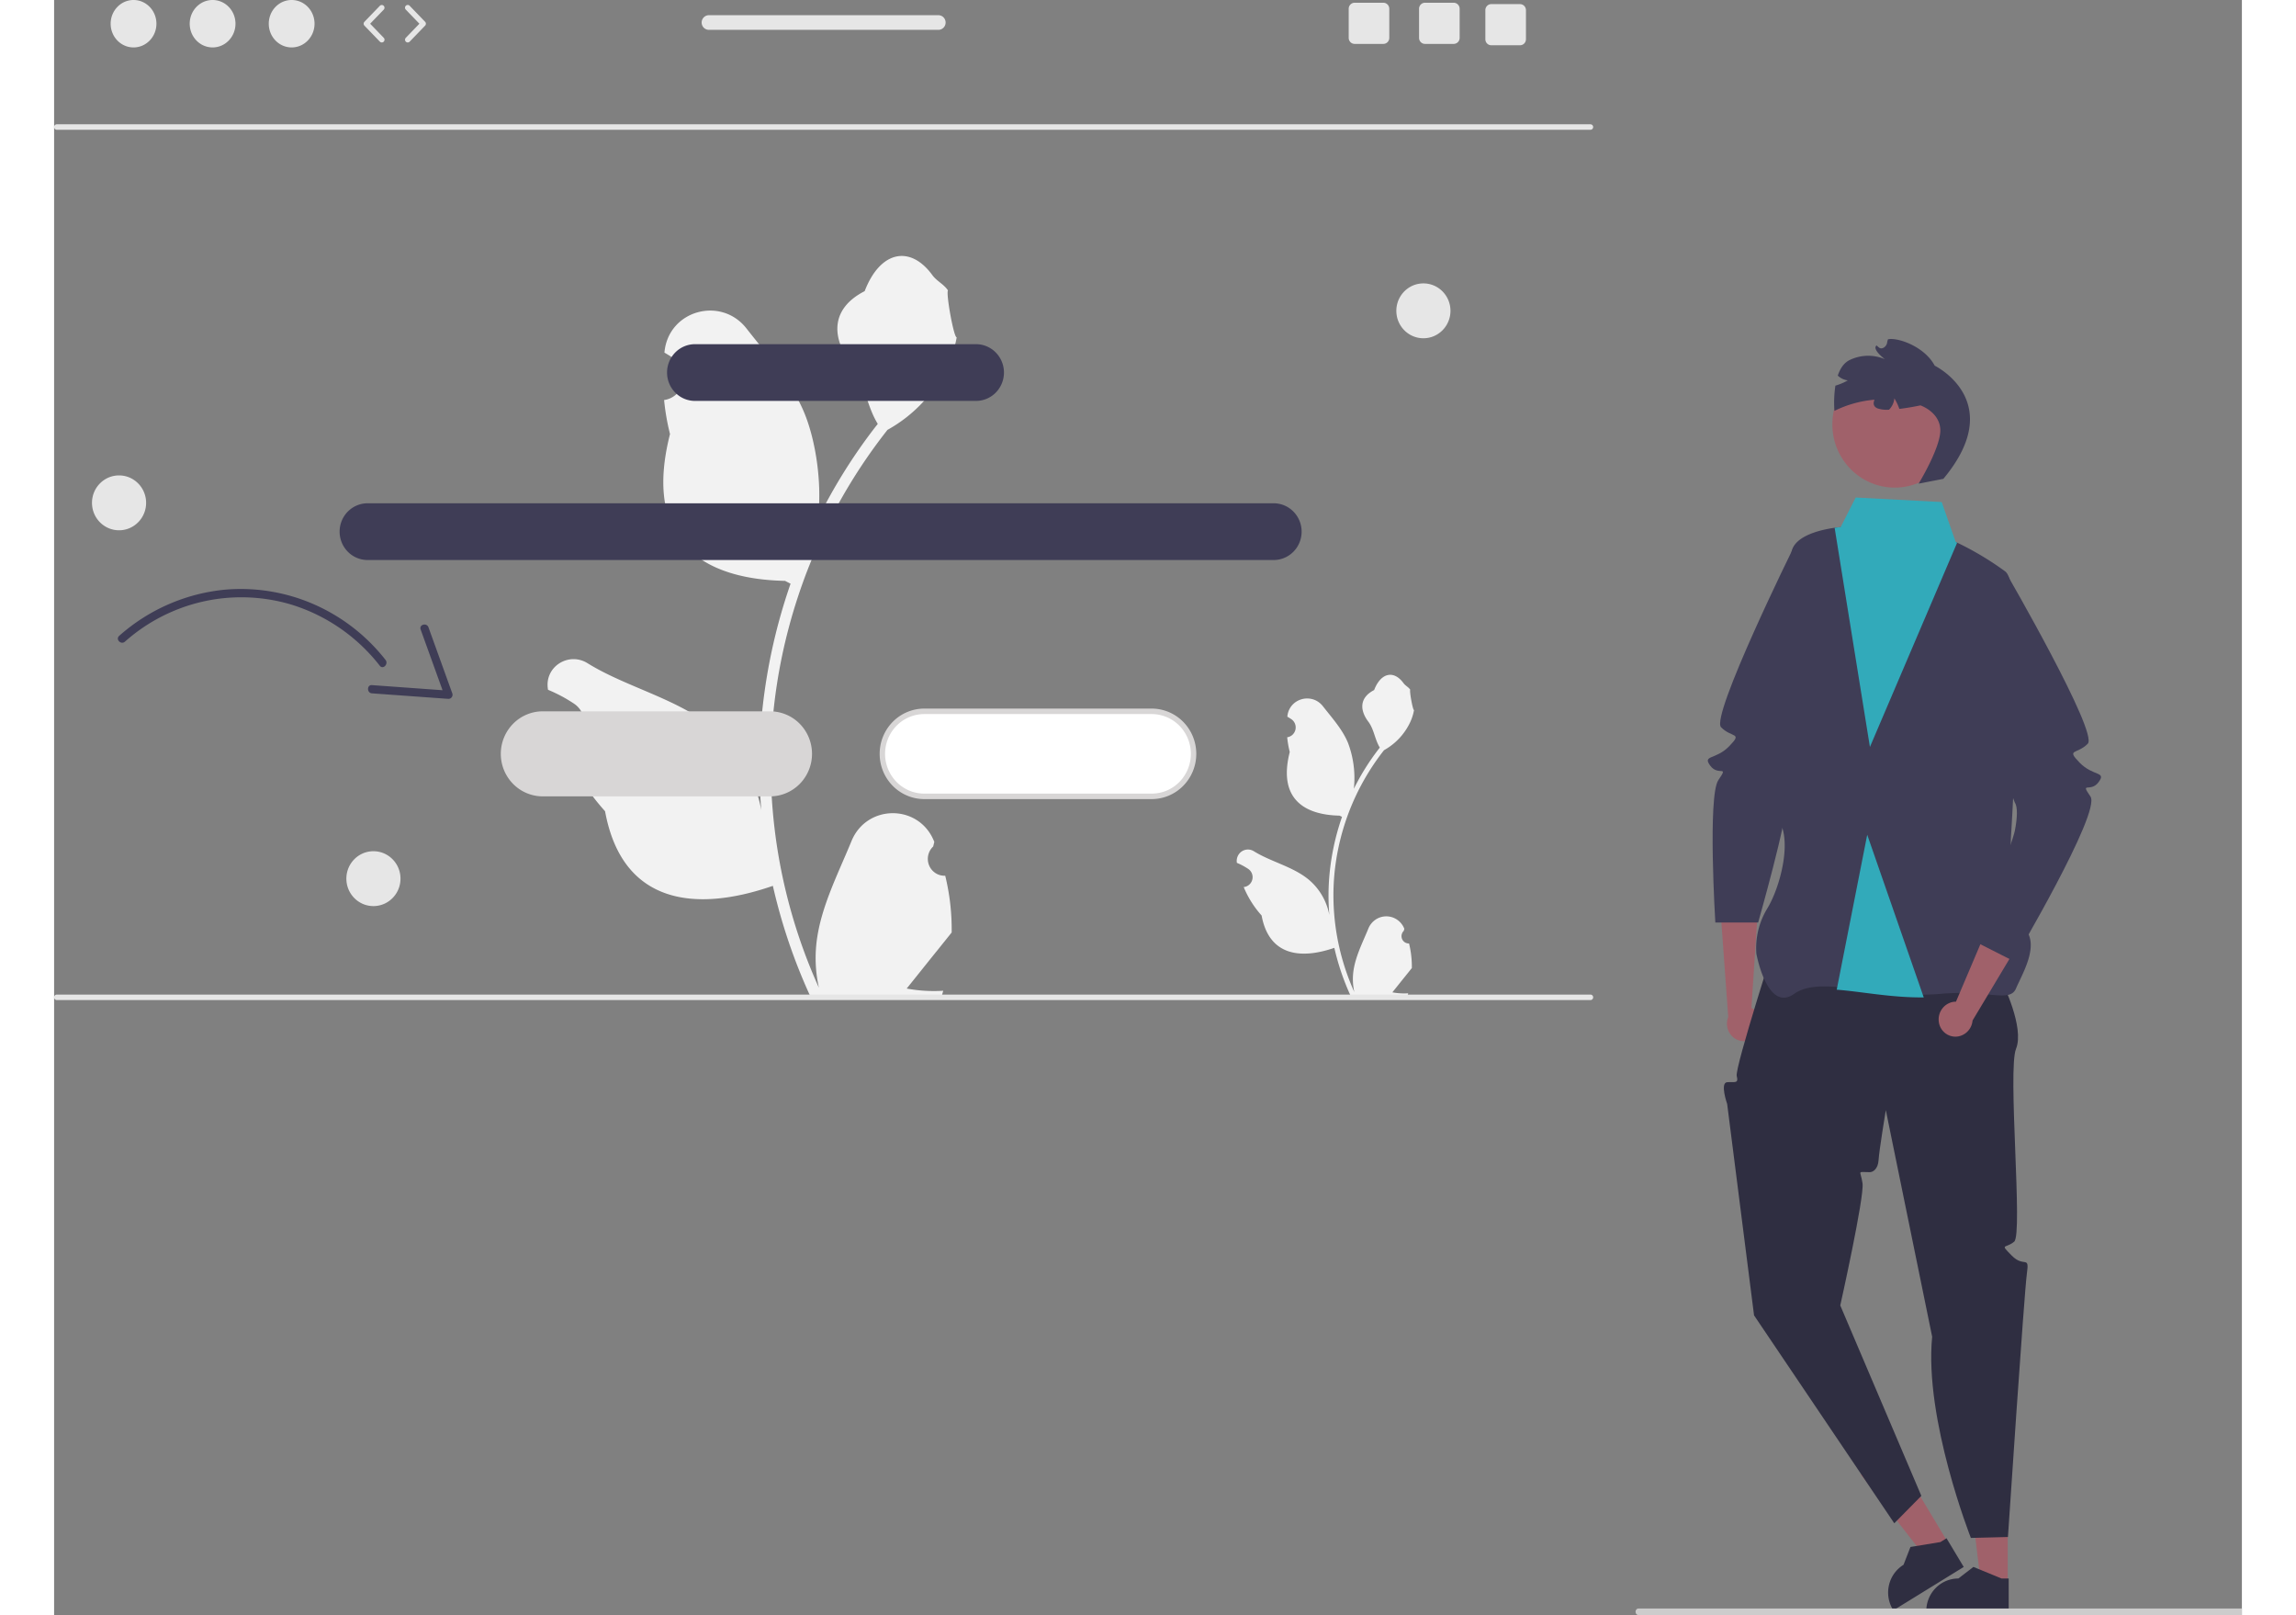<svg xmlns="http://www.w3.org/2000/svg" width="775" height="545" fill="none" viewBox="0 0 542 400">
  <rect x="0" y="0" width="542" height="400" fill="#808080" stroke="none"/>
  <g clip-path="url(#a)">
    <path fill="#F2F2F2" d="M220.765 216.891a4.083 4.083 0 0 1-2.394-.643 4.166 4.166 0 0 1-1.597-1.917 4.233 4.233 0 0 1-.225-2.499 4.186 4.186 0 0 1 1.23-2.178l.282-1.138-.112-.273c-3.794-9.166-16.65-9.103-20.411.077-3.338 8.148-7.588 16.309-8.635 24.924a33.61 33.61 0 0 0 .575 11.409 134.487 134.487 0 0 1-11.938-55.237c-.002-4.785.26-9.566.785-14.321a135.166 135.166 0 0 1 1.806-11.61c4.203-20.849 13.226-40.391 26.328-57.02 6.341-3.506 11.469-8.898 14.694-15.45a27.589 27.589 0 0 0 2.451-7.463c-.716.095-2.698-10.945-2.158-11.622-.997-1.533-2.781-2.295-3.87-3.791-5.415-7.44-12.875-6.14-16.77 3.97-8.32 4.254-8.4 11.311-3.295 18.099 3.248 4.317 3.694 10.16 6.544 14.783-.294.38-.599.749-.892 1.129a135.732 135.732 0 0 0-13.946 22.39c1.108-8.77-.528-19.335-3.316-26.145-3.174-7.76-9.123-14.295-14.363-21.003-6.293-8.058-19.197-4.541-20.306 5.673l-.031.297c.778.444 1.54.917 2.285 1.416a5.646 5.646 0 0 1 2.081 2.599 5.736 5.736 0 0 1 .271 3.336 5.684 5.684 0 0 1-1.636 2.907 5.557 5.557 0 0 1-2.969 1.465l-.114.018a57.096 57.096 0 0 0 1.465 8.426c-6.721 26.34 7.79 35.934 28.509 36.365.457.238.903.475 1.36.701a139.806 139.806 0 0 0-7.341 35.011c-.532 7.046-.5 14.124.094 21.165l-.035-.249c-1.501-7.83-5.623-14.895-11.669-20.001-8.979-7.475-21.666-10.228-31.353-16.237-4.663-2.892-10.639.846-9.825 6.325l.04.262a37.386 37.386 0 0 1 4.21 2.056c.778.445 1.54.917 2.285 1.416a5.647 5.647 0 0 1 2.081 2.599 5.738 5.738 0 0 1 .271 3.336 5.685 5.685 0 0 1-1.636 2.908 5.55 5.55 0 0 1-2.969 1.464l-.114.018-.235.036a56.511 56.511 0 0 0 10.238 16.245c4.202 22.995 22.253 25.176 41.561 18.48h.011a139.47 139.47 0 0 0 9.159 27.096h32.719c.117-.369.223-.749.328-1.117a36.685 36.685 0 0 1-9.053-.547c2.427-3.018 4.855-6.061 7.282-9.079.055-.057.105-.116.153-.179 1.231-1.544 2.474-3.078 3.706-4.622v-.002c.066-4.736-.47-9.46-1.595-14.057l-.001-.001Zm114.908 16.772a1.763 1.763 0 0 1-1.037-.279 1.8 1.8 0 0 1-.693-.831 1.833 1.833 0 0 1 .436-2.027l.122-.493a4.837 4.837 0 0 0-1.824-2.28 4.744 4.744 0 0 0-5.313.02 4.843 4.843 0 0 0-1.759 2.175c-1.447 3.531-3.289 7.069-3.743 10.803-.2 1.651-.115 3.324.249 4.945a58.297 58.297 0 0 1-5.174-23.943 56.446 56.446 0 0 1 .34-6.207c.188-1.69.449-3.367.783-5.033a58.672 58.672 0 0 1 11.412-24.715 15.43 15.43 0 0 0 6.369-6.697c.506-1.021.864-2.11 1.062-3.235-.31.041-1.169-4.744-.935-5.038-.432-.665-1.205-.995-1.677-1.643-2.347-3.225-5.581-2.662-7.269 1.72-3.607 1.845-3.642 4.904-1.429 7.846 1.408 1.871 1.602 4.404 2.837 6.408-.127.165-.259.324-.387.489a58.868 58.868 0 0 0-6.045 9.705 24.706 24.706 0 0 0-1.437-11.333c-1.376-3.363-3.955-6.196-6.226-9.104-2.728-3.492-8.321-1.968-8.802 2.459l-.013.129c.337.193.667.398.99.614.406.275.721.667.902 1.126.182.459.223.963.118 1.446a2.468 2.468 0 0 1-.709 1.261 2.416 2.416 0 0 1-1.288.635l-.049.007c.12 1.232.333 2.453.635 3.653-2.913 11.417 3.377 15.576 12.358 15.763.198.103.391.206.589.303a60.616 60.616 0 0 0-3.182 15.176 57.593 57.593 0 0 0 .041 9.175l-.015-.109a15.054 15.054 0 0 0-5.058-8.669c-3.892-3.24-9.391-4.434-13.59-7.038a2.768 2.768 0 0 0-1.496-.447 2.755 2.755 0 0 0-1.497.44 2.84 2.84 0 0 0-1.266 2.748l.017.114a16.11 16.11 0 0 1 2.816 1.505c.405.275.72.668.902 1.127.182.459.222.963.117 1.446a2.47 2.47 0 0 1-.709 1.26 2.416 2.416 0 0 1-1.287.635l-.05.008-.101.015a24.48 24.48 0 0 0 4.437 7.042c1.822 9.967 9.646 10.913 18.015 8.01h.005a60.5 60.5 0 0 0 3.97 11.745h14.183c.05-.16.096-.325.142-.484a15.93 15.93 0 0 1-3.924-.237c1.052-1.309 2.104-2.627 3.156-3.936a.688.688 0 0 0 .066-.077c.534-.67 1.073-1.334 1.607-2.004v-.001c.028-2.052-.204-4.1-.692-6.093Z"/>
    <path fill="#A0616A" d="M422.027 256.049a4.449 4.449 0 0 0 .746-3.226 4.41 4.41 0 0 0-1.686-2.84 4.136 4.136 0 0 0-.589-.362l1.948-29.972-9.909 1.741 2.209 30.492a4.447 4.447 0 0 0-.158 2.827 4.392 4.392 0 0 0 1.577 2.337 4.121 4.121 0 0 0 3.082.765 4.113 4.113 0 0 0 1.52-.56 4.174 4.174 0 0 0 1.26-1.202Zm61.964 136.191-6.638-.001-3.157-25.945h9.797l-.002 25.946Z"/>
    <path fill="#2F2E41" d="M484.225 399.257h-20.412v-.262c0-2.135.837-4.183 2.327-5.693a7.892 7.892 0 0 1 5.618-2.358l3.729-2.867 6.956 2.867h1.782v8.313Z"/>
    <path fill="#A0616A" d="m469.291 382.213-5.671 3.495-16.004-20.504 8.371-5.159 13.304 22.168Z"/>
    <path fill="#2F2E41" d="m473.089 388.085-17.439 10.749-.135-.223a8.153 8.153 0 0 1-.931-6.09 8.046 8.046 0 0 1 3.591-4.973l1.715-4.413 7.414-1.214 1.522-.938 4.263 7.102Z"/>
    <path fill="#E6E6E6" d="M380.614 32.142H.67a.666.666 0 0 1-.474-.199.684.684 0 0 1 0-.96.666.666 0 0 1 .474-.2h379.944c.178 0 .348.072.474.2a.682.682 0 0 1-.474 1.16Z"/>
    <path fill="#3F3D56" d="M302.126 124.645H77.666c-1.84 0-3.603.74-4.904 2.058a7.076 7.076 0 0 0-2.03 4.969c0 1.864.73 3.652 2.03 4.97a6.888 6.888 0 0 0 4.904 2.058h224.46c.91 0 1.812-.182 2.653-.535a6.93 6.93 0 0 0 2.25-1.523 7.037 7.037 0 0 0 1.503-2.28 7.104 7.104 0 0 0-1.503-7.659 6.93 6.93 0 0 0-2.25-1.523 6.856 6.856 0 0 0-2.653-.535ZM228.38 85.24h-69.594a6.89 6.89 0 0 0-4.904 2.059 7.078 7.078 0 0 0-2.031 4.969c0 1.864.731 3.651 2.031 4.97a6.89 6.89 0 0 0 4.904 2.058h69.594a6.89 6.89 0 0 0 4.904-2.059 7.078 7.078 0 0 0 2.031-4.97 7.078 7.078 0 0 0-2.031-4.968 6.89 6.89 0 0 0-4.904-2.059Z"/>
    <path fill="#E6E6E6" d="M19.68 11.747c3.131 0 5.67-2.63 5.67-5.874C25.35 2.63 22.81 0 19.68 0s-5.67 2.63-5.67 5.873c0 3.244 2.539 5.874 5.67 5.874Zm19.585 0c3.131 0 5.67-2.63 5.67-5.874C44.935 2.63 42.396 0 39.265 0s-5.67 2.63-5.67 5.873c0 3.244 2.539 5.874 5.67 5.874Zm19.585 0c3.131 0 5.67-2.63 5.67-5.874C64.52 2.63 61.982 0 58.85 0c-3.13 0-5.669 2.63-5.669 5.873 0 3.244 2.538 5.874 5.67 5.874Zm22.333-1.232a.66.66 0 0 1-.48-.204l-3.825-3.963a.684.684 0 0 1 0-.95l3.826-3.962a.666.666 0 0 1 .943-.006.684.684 0 0 1 .015.956l-3.367 3.487 3.367 3.488a.682.682 0 0 1 .139.739.678.678 0 0 1-.618.415Zm6.428 0a.665.665 0 0 1-.618-.415.688.688 0 0 1 .139-.739l3.366-3.488-3.366-3.487a.68.68 0 0 1-.143-.745.68.68 0 0 1 .37-.366.663.663 0 0 1 .731.16l3.825 3.963a.684.684 0 0 1 0 .95l-3.825 3.963a.667.667 0 0 1-.479.204ZM346.732.68h-7.113a1.45 1.45 0 0 0-1.038.436 1.484 1.484 0 0 0-.43 1.052v7.215a1.485 1.485 0 0 0 .906 1.375c.178.074.369.113.562.113h7.113c.39 0 .765-.156 1.041-.435a1.5 1.5 0 0 0 .434-1.053V2.168a1.5 1.5 0 0 0-.434-1.053 1.463 1.463 0 0 0-1.041-.435Zm-17.431 0h-7.113a1.454 1.454 0 0 0-1.038.436 1.502 1.502 0 0 0-.43 1.052v7.215a1.502 1.502 0 0 0 .43 1.052 1.465 1.465 0 0 0 1.038.436h7.113c.39 0 .765-.156 1.041-.435a1.5 1.5 0 0 0 .434-1.053V2.168a1.5 1.5 0 0 0-.434-1.053 1.463 1.463 0 0 0-1.041-.435Zm33.856.34h-7.113a1.45 1.45 0 0 0-1.038.435 1.502 1.502 0 0 0-.43 1.052v7.216a1.502 1.502 0 0 0 .43 1.052 1.464 1.464 0 0 0 1.038.435h7.113c.39 0 .765-.155 1.041-.435a1.5 1.5 0 0 0 .434-1.052V2.508a1.5 1.5 0 0 0-.434-1.053 1.463 1.463 0 0 0-1.041-.435ZM219.071 3.764h-56.858c-.474 0-.93.192-1.265.532a1.826 1.826 0 0 0 0 2.565c.335.34.791.531 1.265.531h56.858c.475 0 .93-.19 1.266-.531a1.83 1.83 0 0 0 0-2.565 1.779 1.779 0 0 0-1.266-.532Z"/>
    <path fill="#D8D6D6" d="M177.372 176.172h-56.315c-2.756 0-5.399 1.11-7.348 3.085a10.599 10.599 0 0 0-3.043 7.446 10.6 10.6 0 0 0 3.043 7.446 10.322 10.322 0 0 0 7.348 3.084h56.315c2.756 0 5.399-1.109 7.348-3.084a10.605 10.605 0 0 0 3.043-7.446c0-2.793-1.095-5.472-3.043-7.446a10.323 10.323 0 0 0-7.348-3.085Z"/>
    <path fill="#fff" d="M271.9 176.172h-56.315c-2.756 0-5.399 1.11-7.348 3.085a10.603 10.603 0 0 0-3.043 7.446c0 2.793 1.095 5.471 3.043 7.446a10.322 10.322 0 0 0 7.348 3.084H271.9c2.756 0 5.399-1.109 7.348-3.084a10.605 10.605 0 0 0 3.043-7.446c0-2.793-1.095-5.472-3.043-7.446a10.323 10.323 0 0 0-7.348-3.085Z"/>
    <path fill="#D8D6D6" d="M271.9 197.913h-56.315a10.987 10.987 0 0 1-7.822-3.284 11.287 11.287 0 0 1-3.24-7.926 11.29 11.29 0 0 1 3.24-7.927 10.99 10.99 0 0 1 7.822-3.283H271.9a10.99 10.99 0 0 1 7.822 3.283 11.29 11.29 0 0 1 3.24 7.927c0 2.973-1.166 5.824-3.24 7.926a10.987 10.987 0 0 1-7.822 3.284Zm-56.315-21.061a9.659 9.659 0 0 0-6.874 2.885 9.918 9.918 0 0 0-2.847 6.966 9.921 9.921 0 0 0 2.847 6.966 9.659 9.659 0 0 0 6.874 2.885H271.9a9.659 9.659 0 0 0 6.874-2.885 9.921 9.921 0 0 0 2.847-6.966 9.918 9.918 0 0 0-2.847-6.966 9.659 9.659 0 0 0-6.874-2.885h-56.315Z"/>
    <path fill="#E6E6E6" d="M380.614 247.684H.67a.664.664 0 0 1-.474-.199.683.683 0 0 1 0-.96.664.664 0 0 1 .474-.199h379.944c.178 0 .348.071.474.199.126.127.196.3.196.48s-.07.353-.196.48a.664.664 0 0 1-.474.199ZM16.09 131.333c3.703 0 6.704-3.042 6.704-6.794s-3.002-6.794-6.704-6.794c-3.703 0-6.704 3.042-6.704 6.794s3.001 6.794 6.704 6.794Zm323.139-47.557c3.702 0 6.704-3.042 6.704-6.794s-3.002-6.794-6.704-6.794c-3.703 0-6.704 3.042-6.704 6.794s3.001 6.794 6.704 6.794ZM79.109 224.409c3.702 0 6.704-3.042 6.704-6.794s-3.002-6.794-6.704-6.794c-3.703 0-6.704 3.042-6.704 6.794s3.001 6.794 6.704 6.794Z"/>
    <path fill="#3F3D56" d="M16.121 157.479c7.446-6.603 16.779-10.622 26.637-11.472a45.259 45.259 0 0 1 21.818 3.753 45.874 45.874 0 0 1 17.533 13.683c.792 1.02-.622 2.472-1.422 1.441-5.671-7.271-13.421-12.589-22.19-15.225a43.232 43.232 0 0 0-21.642-.665 43.575 43.575 0 0 0-19.311 9.926c-.969.863-2.396-.573-1.423-1.441Z"/>
    <path fill="#3F3D56" d="m92.747 155.37 5.928 16.43a1.038 1.038 0 0 1-.172.886 1.012 1.012 0 0 1-.797.404l-18.967-1.37c-1.283-.093-1.293-2.132 0-2.038l18.966 1.37-.97 1.29-5.927-16.43c-.446-1.234 1.497-1.766 1.939-.542Z"/>
    <path fill="#2F2E41" d="M482.697 243.432s5.487 11.048 3.352 16.305c-2.135 5.257 1.751 45.983-.465 47.789-2.216 1.806-3.643.361-.583 3.461 3.059 3.101 4.4-.296 3.73 4.46-.67 4.755-4.693 65.221-4.693 65.221l-9.181.232s-11.602-29.446-9.591-49.828l-11.484-56.129s-1.655 10.001-1.789 12.344c-.135 2.343-1.476 3.022-2.146 3.022-3.355 0-2.323-.604-1.832 2.755.491 3.36-5.515 30.25-5.515 30.25l20.085 47.163-6.704 6.794-34.741-51.496-6.66-52.354s-1.847-5.253 0-5.392c1.846-.14 2.892.454 2.369-1.541-.523-1.995 10.204-35.285 10.204-35.285l55.644 12.229Z"/>
    <path fill="#3F3D56" d="M486.049 244.79c-1.548 3.635-6.824.306-18.771 1.359a52.124 52.124 0 0 1-4.096.197c-8.012.088-15.5-1.454-21.561-1.909-4.364-.333-7.991-.102-10.546 1.712-6.704 4.756-9.359-9.96-9.359-9.96a18.812 18.812 0 0 1 2.655-11.101c3.352-5.435 6.785-18.35 2.012-23.099-4.774-4.749-5.283-12.222-3.352-14.267 1.93-2.045 8.272-42.937 7.374-49.595-.711-5.252 7.294-6.937 10.7-7.413a23.145 23.145 0 0 1 1.495-.169l7.917 1.467 11.397 2.038 9.178.177s.128.061.369.17a75.243 75.243 0 0 1 11.907 7.127c5.417 4.137 1.414 65.893 1.414 65.893s-.744 18.391 3.279 22.427c4.022 4.035-.463 11.312-2.012 14.946Z"/>
    <path fill="#3F3D56" d="m446.495 134.604-15.419.679s-20.783 42.122-18.102 44.84c2.682 2.718 5.422 1.175 2.041 4.664s-6.734 2.13-4.722 4.847c2.011 2.718 4.693-.34 2.011 3.567-2.682 3.907-.753 35.284-.753 35.284h10.604s7.497-26.359 6.868-29.548c-.629-3.188-.712-5.913 0-6.929.712-1.015 17.472-57.404 17.472-57.404Z"/>
    <path fill="#A0616A" d="M455.997 120.768c8.536 0 15.457-7.013 15.457-15.664 0-8.65-6.921-15.664-15.457-15.664-8.537 0-15.457 7.013-15.457 15.664s6.92 15.664 15.457 15.664Z"/>
    <path fill="#3F3D56" d="m468.042 118.594-6.128 1.189s5.699-9.321 5.364-13.588c-.335-4.266-4.921-5.795-4.921-5.795s-2.541.557-5.216.87a13.697 13.697 0 0 0-1.24-2.616 4.587 4.587 0 0 1-1.314 2.813 7.238 7.238 0 0 1-2.903-.34c-1.059-.489-1.039-1.338-.691-2.133a27.614 27.614 0 0 0-9.935 2.765 28.111 28.111 0 0 1 .235-6.25c.147-.041.295-.089.442-.136a13.58 13.58 0 0 0 2.628-1.162 4.5 4.5 0 0 1-2.48-1.182c.563-1.671 1.461-3.118 2.876-3.825a10.486 10.486 0 0 1 8.802-.238s-3.278-2.425-2.071-3.417c.08.081.16.156.248.23.114.096.241.198.362.293.744.611 1.857-.251 2.004-1.175.016-.117.038-.233.067-.347a3.253 3.253 0 0 1 .154-.51c2.233-.543 8.984 1.665 11.578 6.53 0 0 18.135 8.832 2.139 28.024Z"/>
    <path fill="#A0616A" d="M466.92 253.104a4.447 4.447 0 0 1 .784-3.217 4.342 4.342 0 0 1 2.776-1.752 4.05 4.05 0 0 1 .687-.05l11.723-27.588 8.042 6.119-15.658 26.134a4.419 4.419 0 0 1-1.128 2.591 4.317 4.317 0 0 1-2.454 1.353 4.116 4.116 0 0 1-1.617-.058 4.165 4.165 0 0 1-2.573-1.881 4.265 4.265 0 0 1-.582-1.651Z"/>
    <path fill="#3F3D56" d="m468.283 141.398 15.42.679s22.794 39.405 20.112 42.122c-2.681 2.718-5.421 1.175-2.04 4.664 3.381 3.489 6.733 2.13 4.722 4.848-2.011 2.717-4.693-.341-2.011 3.566 2.681 3.907-19.107 40.72-19.107 40.72l-9.386-4.756s9.134-24.322 9.763-27.51c.628-3.188.711-5.913 0-6.929-.712-1.015-17.473-57.404-17.473-57.404Z"/>
    <path fill="#32AABA" d="m471.461 134.397-21.614 50.607-8.742-54.29a23.145 23.145 0 0 1 1.495-.169l3.721-7.324 21.312 1.121 3.459 9.885s.128.061.369.17Zm-8.28 112.629c-8.011.088-15.499-1.454-21.56-1.91l7.556-38.371 14.004 40.281Z"/>
    <path fill="#CCC" d="M391.791 399.192a.92.92 0 0 0 .053.309.801.801 0 0 0 .153.263.69.69 0 0 0 .229.175.62.62 0 0 0 .27.061h149.987a.66.66 0 0 0 .498-.237.872.872 0 0 0 .207-.571.872.872 0 0 0-.207-.572.66.66 0 0 0-.498-.237H392.496a.62.62 0 0 0-.27.061.69.69 0 0 0-.229.175.812.812 0 0 0-.153.263.922.922 0 0 0-.053.31Z"/>
  </g>
  <defs>
    <clipPath id="a">
      <path fill="#fff" d="M0 0h542v400H0z"/>
    </clipPath>
  </defs>
</svg>
